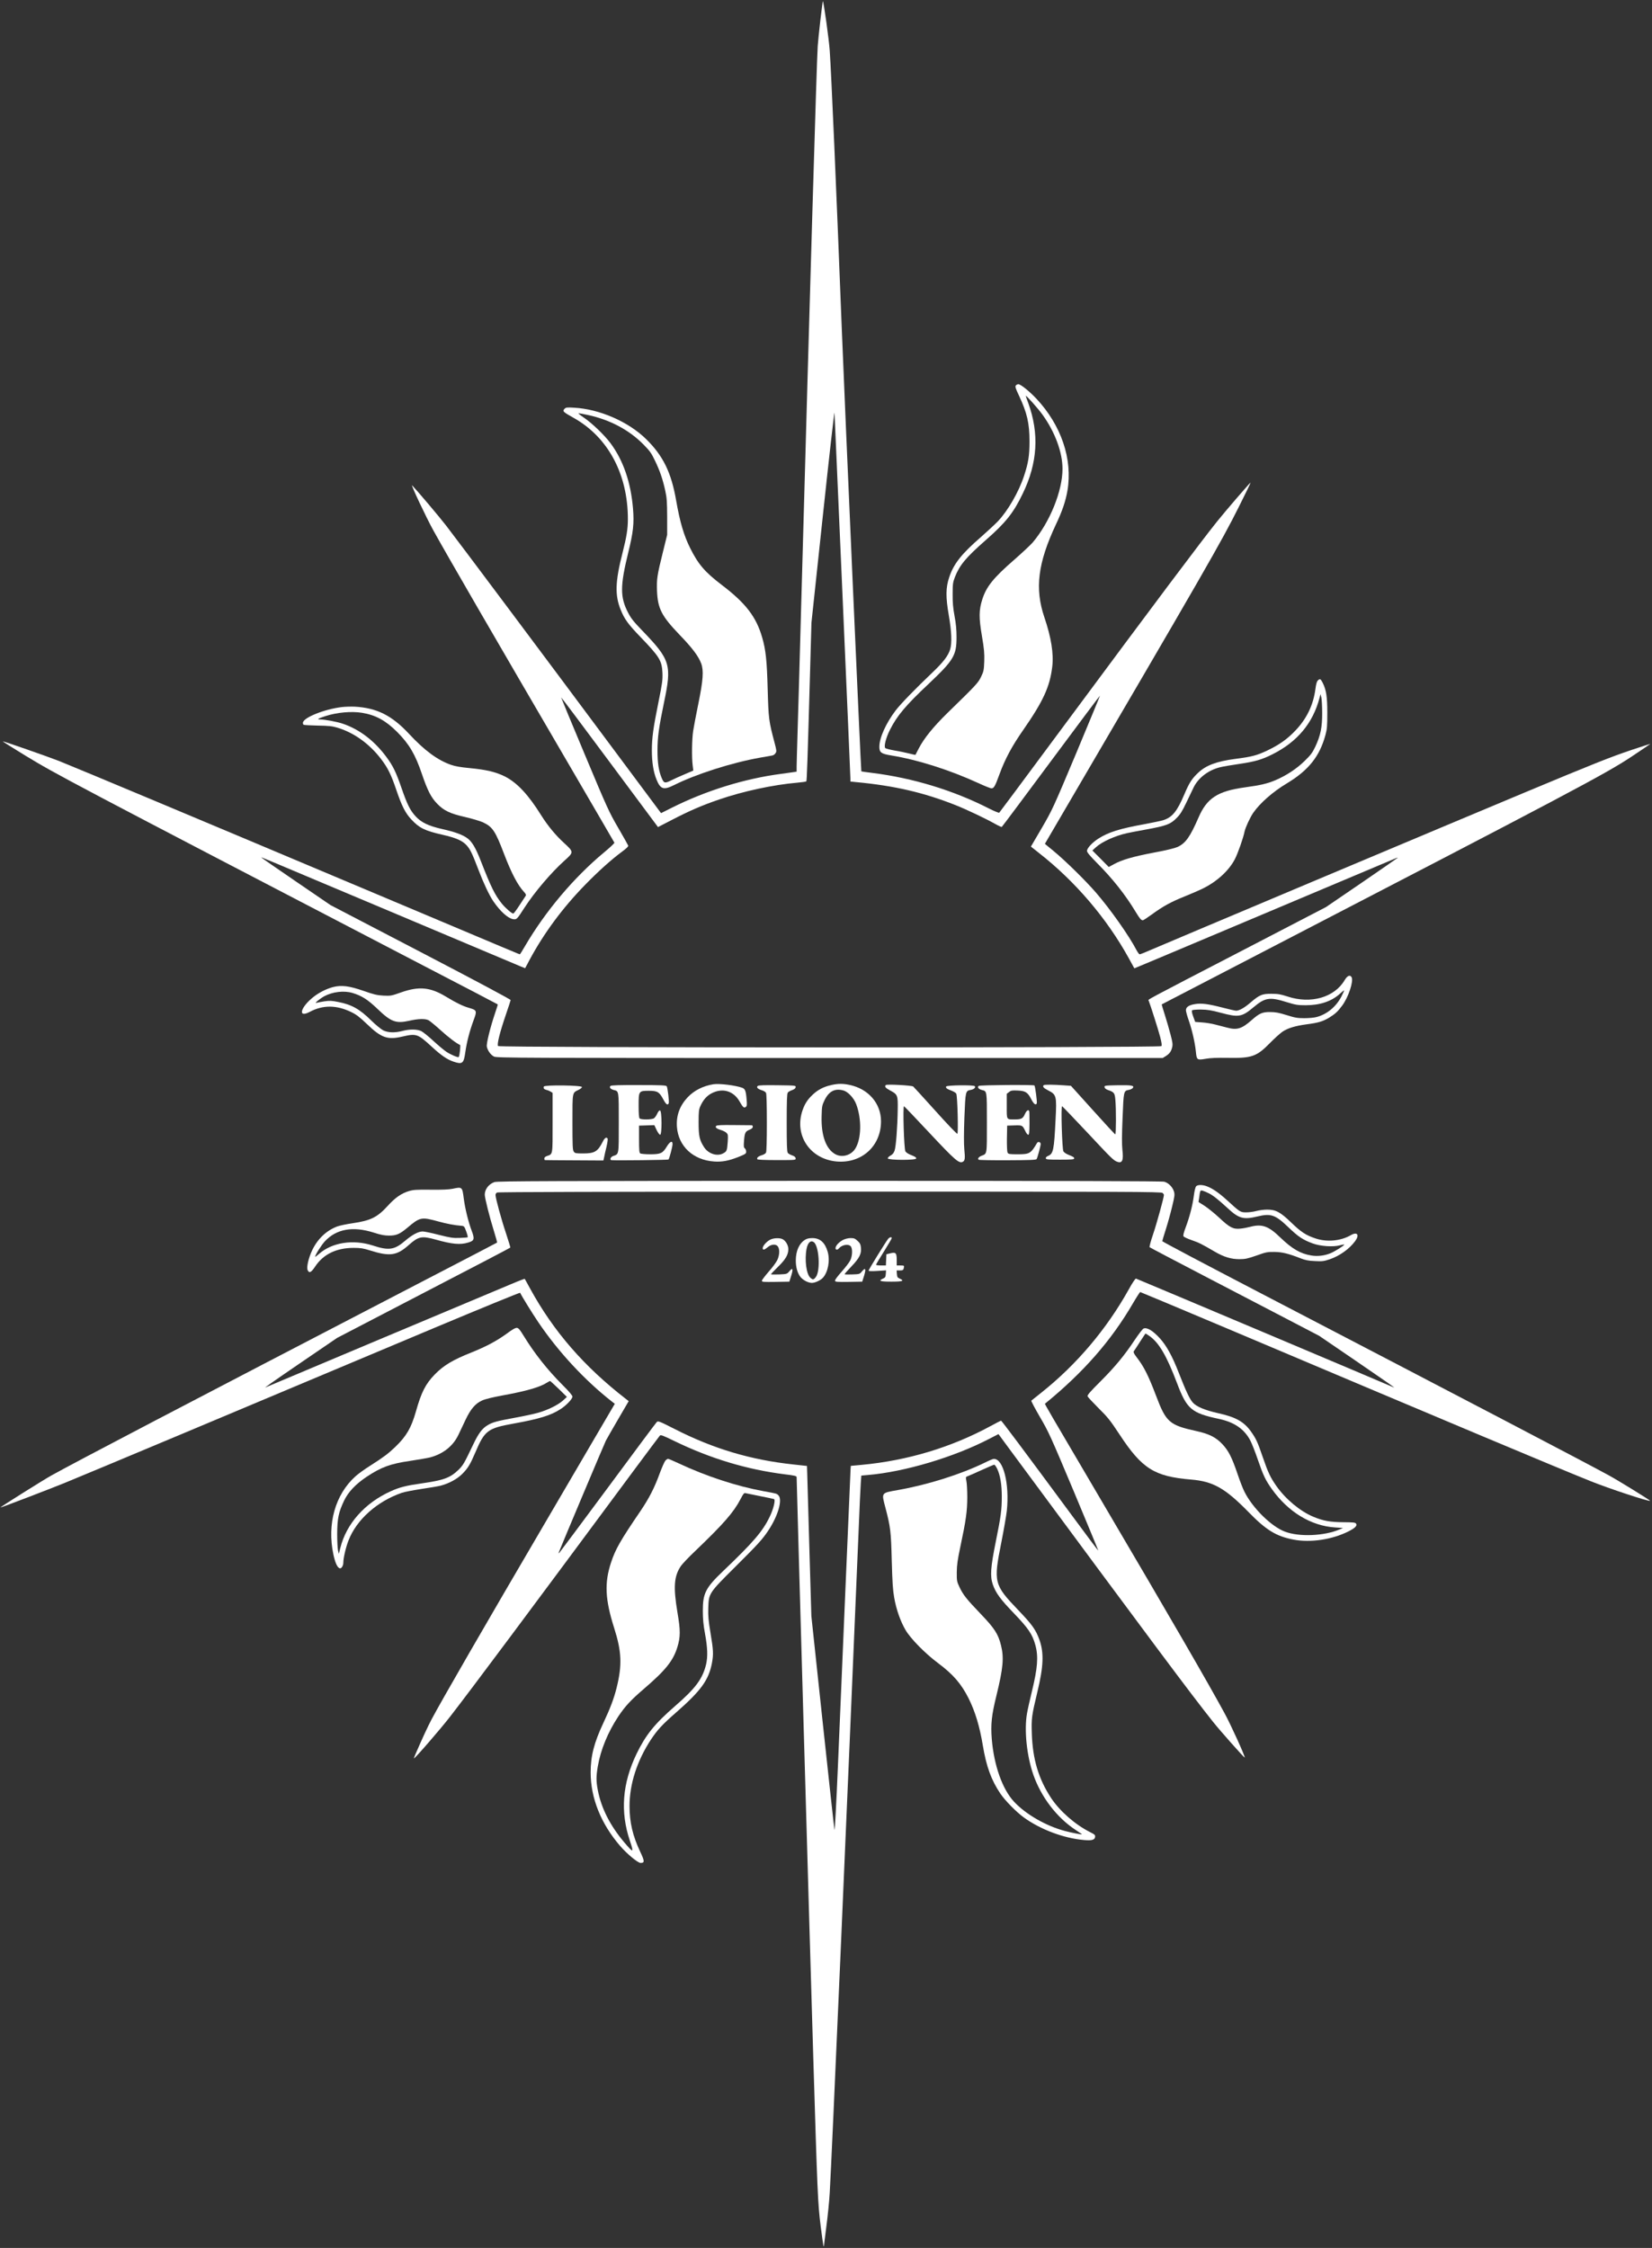<svg width="510" height="694" viewBox="0 0 510 694" fill="none" xmlns="http://www.w3.org/2000/svg">
<rect x="0" y="0" width="510" height="694" fill="#333333" stroke="none"/>
<path d="M253.263 6.225C252.88 9.504 252.523 13.091 252.446 14.218C252.114 19.034 250.046 89.485 247.466 182.402C246.904 202.769 246.342 222.931 246.189 227.234C246.062 231.538 245.934 235.765 245.934 236.636V238.225L245.117 238.353C244.657 238.43 242.844 238.66 241.082 238.916C229.794 240.402 217.918 244.091 207.345 249.394L204.077 251.034L189.826 231.897C168.119 202.718 140.869 166.314 137.728 162.266C135.481 159.371 129.045 151.763 127.257 149.867C126.568 149.15 131.675 159.986 133.897 163.957C138.699 172.591 151.595 194.853 176.853 238.122C183.85 250.086 189.596 260.026 189.673 260.154C189.724 260.308 188.268 261.691 186.43 263.202C177.108 270.965 168.348 281.366 162.066 292.1C161.274 293.483 160.559 294.611 160.483 294.611C160.329 294.611 159.946 294.457 115.05 275.525C56.925 251.034 26.355 238.225 18.055 234.869C14.991 233.665 0.945 228.746 0.843 228.874C0.792 228.925 3.882 230.847 7.713 233.203C17.443 239.121 20.303 240.633 130.884 298.197C143.372 304.679 153.638 310.033 153.664 310.084C153.715 310.11 153.332 311.339 152.821 312.825C151.314 317.308 150.114 322.201 150.293 323.124C150.548 324.379 151.544 325.737 152.54 326.198C153.357 326.608 161.07 326.633 256.2 326.633H358.941L359.809 326.095C360.984 325.378 361.546 324.661 361.852 323.38C362.082 322.483 362.031 321.894 361.367 319.409C360.958 317.821 360.167 315.08 359.605 313.312C359.043 311.57 358.609 310.11 358.634 310.084C358.66 310.058 370.765 303.782 385.501 296.148C485.458 244.322 495.443 239.044 503.692 233.588C506.884 231.461 509.489 229.694 509.489 229.643C509.489 229.617 506.808 230.488 503.564 231.564C497.103 233.741 491.689 235.893 470.543 244.732C450.7 253.006 357.306 292.331 353.22 294.124C352.607 294.38 351.969 294.611 351.816 294.611C351.662 294.611 351.228 293.996 350.82 293.253C348.547 288.872 342.826 280.751 338.306 275.525C335.216 271.938 328.831 265.662 325.307 262.767L322.574 260.513L323.8 258.412C372.578 175.05 377.022 167.339 382.462 156.451C384.505 152.378 386.139 149.022 386.088 148.97C385.986 148.868 378.299 157.783 375.617 161.139C370.637 167.364 356.259 186.527 329.7 222.367C313.534 244.168 308.784 250.547 308.477 250.906C308.375 251.008 306.919 250.419 305.259 249.574C294.303 243.989 281.79 240.172 269.225 238.609C267.463 238.404 265.956 238.173 265.905 238.122C265.777 237.994 260.823 125.683 259.852 101.064C258.141 57.078 256.66 23.082 256.149 15.627C255.945 12.45 254.31 0.615 254.029 0.359C254.004 0.307 253.646 2.946 253.263 6.225ZM260.108 184.042C261.436 214.451 262.534 239.787 262.534 240.3V241.273L264.27 241.453C276.069 242.554 285.212 244.68 294.967 248.549C298.517 249.958 304.314 252.725 307.175 254.339C308.222 254.928 309.167 255.363 309.269 255.286C309.397 255.21 316.241 246.038 324.49 234.92C332.739 223.802 339.532 214.733 339.583 214.758C339.608 214.81 336.339 222.726 332.304 232.384C325.077 249.599 324.873 250.009 321.604 255.645L318.258 261.358L320.71 263.305C331.947 272.092 341.651 283.467 348.47 295.815L350.181 298.94L351.382 298.453C352.02 298.197 361.98 294.021 373.498 289.154C399.368 278.24 429.324 265.611 430.704 265.047C431.265 264.791 431.623 264.714 431.47 264.842C431.342 264.97 426.285 268.454 420.284 272.579L409.353 280.034L384.147 293.125C352.301 309.623 354.421 308.496 354.625 308.957C355.212 310.443 357.613 318 358.149 320.075C358.634 321.971 358.737 322.714 358.532 322.97C358.098 323.482 154.2 323.482 153.766 322.944C153.357 322.458 154.302 318.717 156.192 313.184C156.958 310.929 157.622 308.931 157.648 308.752C157.673 308.547 146.718 302.706 129.862 293.919L102.025 279.419L91.376 272.143C85.502 268.121 80.701 264.816 80.701 264.74C80.701 264.611 78.428 263.664 120.541 281.417C141.814 290.384 159.87 297.992 160.661 298.325L162.117 298.914L163.573 296.173C167.94 288.078 173.686 280.29 180.556 273.245C184.719 268.967 188.754 265.354 192.074 262.895C193.427 261.896 194.04 261.307 193.938 261.051C193.861 260.846 192.482 258.386 190.848 255.568C188.039 250.752 187.502 249.574 180.53 232.922C176.47 223.264 173.201 215.322 173.226 215.296C173.277 215.245 180.019 224.237 188.217 235.279L203.132 255.338L207.499 253.083C212.836 250.316 216.667 248.651 221.979 246.832C229.334 244.296 238.681 242.272 246.138 241.632C247.568 241.504 248.845 241.324 248.922 241.222C249.101 241.043 249.305 234.869 250.122 205.971L250.505 192.265L254.029 159.218C255.97 141.029 257.579 126.734 257.63 127.451C257.656 128.143 258.78 153.607 260.108 184.042Z" fill="white"/>
<path d="M313.61 118.997C313.329 119.33 313.508 119.868 314.581 122.148C317.084 127.477 317.824 130.679 317.824 136.289C317.824 140.645 317.467 142.899 316.139 146.921C314.53 151.84 311.108 157.758 308.043 160.96C307.098 161.933 304.774 164.085 302.884 165.751C296.857 170.977 294.406 174.076 293.052 178.175C291.954 181.403 291.928 184.273 292.899 189.909C293.767 194.955 293.92 198.465 293.333 200.463C292.72 202.436 291.264 204.357 287.97 207.508C282.581 212.632 278.036 217.32 276.529 219.293C273.49 223.289 271.472 227.798 271.472 230.539C271.472 232.333 272.008 232.717 275.303 233.255C283.296 234.561 293.205 237.712 301.965 241.734C303.906 242.631 305.745 243.374 306.077 243.374C306.843 243.374 307.175 242.81 308.605 238.891C310.316 234.254 312.385 230.386 315.832 225.441C322.064 216.475 324.107 212.017 324.847 205.818C325.332 201.847 324.515 196.749 322.421 190.6C319.408 181.711 320.378 173.846 325.996 161.882C327.963 157.732 328.984 154.709 329.546 151.43C331.181 141.772 327.631 131.268 319.918 123.045C317.697 120.714 315.092 118.613 314.377 118.613C314.121 118.613 313.789 118.792 313.61 118.997ZM321.834 128.015C325.716 133.395 328.014 139.671 328.014 144.744C328.014 151.584 324.107 161.216 318.795 167.493C318.156 168.236 315.602 170.618 313.125 172.796C306.638 178.432 304.493 181.122 303.242 185.067C302.195 188.372 302.169 190.652 303.14 196.364C303.829 200.438 303.931 201.719 303.855 204.178C303.753 206.868 303.676 207.278 302.884 208.917C301.99 210.813 301.403 211.428 292.49 220.113C288.098 224.416 285.263 227.926 283.628 231.077C283.092 232.128 282.607 233.024 282.607 233.05C282.581 233.075 281.739 232.896 280.743 232.64C279.721 232.384 277.729 231.948 276.273 231.718C274.818 231.462 273.49 231.128 273.311 230.949C272.8 230.488 273.515 227.721 274.767 225.262C276.937 220.958 279.619 217.756 286.744 211.069C294.406 203.819 295.299 202.333 295.299 196.749C295.299 194.417 295.146 192.624 294.686 190.216C294.227 187.68 294.074 186.04 294.099 183.427C294.099 180.276 294.176 179.815 294.789 178.175C296.27 174.435 298.16 172.155 304.314 166.75C310.52 161.319 312.895 158.321 315.781 152.301C320.327 142.873 320.863 133.856 317.441 124.428C317.007 123.301 316.675 122.302 316.675 122.225C316.726 121.892 320.506 126.17 321.834 128.015Z" fill="white"/>
<path d="M174.35 126.145C173.558 126.939 173.712 127.118 177.108 129.014C187.732 134.983 193.836 146.383 193.836 160.268C193.836 163.266 193.427 165.802 192.201 170.618C189.928 179.482 189.775 183.735 191.614 188.243C192.763 191.113 193.912 192.701 197.666 196.595C203.642 202.795 204.332 203.947 204.511 207.765C204.587 209.916 204.46 210.941 203.285 216.731C201.65 224.826 201.242 227.772 201.242 231.743C201.242 235.253 201.727 238.353 202.672 240.658C203.898 243.681 204.868 243.989 208.086 242.375C214.905 238.968 225.988 235.432 234.697 233.895C236.459 233.588 238.145 233.306 238.451 233.229C238.783 233.178 239.217 232.845 239.422 232.512C239.779 231.974 239.754 231.718 239.141 229.386C237.327 222.546 237.251 221.855 236.995 212.76C236.766 204.024 236.408 200.617 235.31 196.851C233.471 190.421 230.202 186.194 222.822 180.583C217.637 176.638 215.543 174.205 213.066 169.209C211.125 165.315 209.925 161.267 208.75 154.581C207.243 145.871 204.741 140.747 199.48 135.572C194.015 130.192 185.051 126.273 177.21 125.863C175.142 125.735 174.708 125.786 174.35 126.145ZM181.501 128.117C188.268 129.577 194.168 132.703 198.586 137.16C200.603 139.21 201.063 139.825 202.187 142.182C203.719 145.358 204.613 147.971 205.379 151.507C205.864 153.71 205.941 154.914 205.966 159.602V165.11L204.638 170.49C202.876 177.586 202.698 178.765 202.825 182.351C203.055 187.885 204.204 190.139 209.797 195.98C213.73 200.053 215.62 202.564 216.463 204.818C217.28 206.996 217.076 209.968 215.594 217.243C214.879 220.702 214.164 224.493 213.985 225.697C213.602 228.208 213.526 233.767 213.832 236.226L214.037 237.892L211.406 239.019C209.95 239.634 208.112 240.453 207.32 240.863C205.251 241.888 204.996 241.837 204.306 240.274C203.362 238.045 202.978 235.586 202.978 231.718C202.978 227.567 203.387 224.647 204.97 216.987C207.448 205.177 207.013 203.742 198.177 194.571C195.598 191.907 194.755 190.831 193.887 189.114C191.41 184.349 191.435 180.865 193.938 170.644C195.496 164.316 195.802 161.626 195.419 156.989C194.73 148.868 192.431 142.156 188.473 136.827C186.583 134.291 182.727 130.602 180.224 128.911C179.126 128.168 178.411 127.579 178.615 127.579C178.845 127.579 180.147 127.81 181.501 128.117Z" fill="white"/>
<path d="M406.902 210.019C406.519 210.326 406.314 211.069 406.085 212.76C405.446 217.628 403.403 221.855 400.007 225.441C397.453 228.157 395.001 229.899 391.196 231.718C388.055 233.203 386.446 233.639 381.415 234.279C375.541 235.048 372.297 236.278 369.846 238.609C367.93 240.428 367.139 241.658 365.606 245.27C363.385 250.496 361.903 252.315 359.12 253.211C358.456 253.416 355.902 253.954 353.45 254.415C345.635 255.824 342.111 256.926 338.97 258.975C337.131 260.18 335.573 261.87 335.573 262.69C335.573 263.151 336.442 264.176 338.715 266.482C343.465 271.247 347.449 276.268 350.615 281.545C351.918 283.672 352.275 284.107 352.837 284.107C352.99 284.107 354.216 283.313 355.544 282.339C359.018 279.803 361.495 278.445 365.581 276.806C367.547 276.012 369.973 274.961 370.995 274.475C375.566 272.297 379.346 268.864 381.236 265.226C382.181 263.356 383.815 258.745 384.224 256.695C384.479 255.466 385.909 252.392 386.88 250.957C388.974 247.934 392.958 244.424 397.325 241.811C403.965 237.815 407.387 233.511 409.175 226.953C409.686 225.057 409.762 224.211 409.762 220.061C409.762 215.091 409.43 212.991 408.332 210.787C407.719 209.583 407.489 209.455 406.902 210.019ZM408.179 220.061C408.204 224.468 407.694 227.029 406.059 230.514C405.165 232.384 404.68 233.05 402.765 234.92C400.262 237.354 397.223 239.352 393.877 240.812C391.298 241.914 389.255 242.4 384.224 243.092C375.898 244.245 372.578 246.423 370.025 252.34C367.394 258.386 366.015 260.333 363.512 261.486C362.644 261.87 359.937 262.536 356.183 263.228C349.722 264.458 346.299 265.457 343.848 266.815L342.29 267.66L339.762 265.098L337.233 262.562L338.332 261.563C340.221 259.847 344.307 258.002 347.959 257.208C348.675 257.054 351.382 256.516 353.986 256.055C360.09 254.928 361.342 254.467 363.18 252.597C364.355 251.444 364.942 250.496 366.219 247.832C367.088 246.013 368.084 243.912 368.467 243.143C369.897 240.172 372.987 237.789 376.562 236.893C377.405 236.662 380.112 236.201 382.589 235.842C387.442 235.125 389.587 234.51 392.83 232.87C400.492 229.028 405.318 223.264 407.362 215.45L407.668 214.297L407.923 215.322C408.051 215.886 408.179 218.012 408.179 220.061Z" fill="white"/>
<path d="M105.473 218.294C100.11 218.96 93.751 221.496 93.521 223.084C93.47 223.392 93.598 223.699 93.777 223.776C93.981 223.853 95.973 223.955 98.22 224.006C101.464 224.058 102.638 224.186 104.145 224.647C109.304 226.184 114.156 229.694 117.757 234.484C119.775 237.149 120.771 239.224 122.329 243.809C124.04 248.856 125.163 251.059 127.028 253.032C129.428 255.619 131.19 256.49 136.655 257.72C140.716 258.642 142.708 259.513 143.985 260.897C145.16 262.152 145.773 263.459 147.739 268.608C149.322 272.758 151.008 276.319 152.259 278.189C154.405 281.34 156.78 283.492 158.414 283.774C159.487 283.928 159.589 283.851 161.887 280.264C165.054 275.371 170.187 269.351 174.299 265.662C177.159 263.1 177.159 263.023 174.146 260.256C171.49 257.823 169.14 254.979 167.072 251.7C163.062 245.27 159.614 241.606 155.809 239.685C153 238.301 150.063 237.61 144.93 237.123C142.197 236.867 140.563 236.585 139.235 236.124C135.072 234.664 131.063 231.718 126.21 226.491C120.975 220.881 116.327 218.55 109.559 218.165C108.359 218.114 106.52 218.165 105.473 218.294ZM111.781 220.061C115.969 220.753 119.085 222.444 122.609 225.979C126.312 229.694 128.202 232.896 130.245 238.942C132.008 244.117 133.106 246.218 134.97 248.139C137.064 250.291 138.903 251.162 143.602 252.238C145.722 252.725 148.199 253.468 149.118 253.877C152.081 255.286 152.923 256.542 155.656 263.74C157.878 269.556 159.844 273.296 161.76 275.346C162.321 275.96 162.475 276.268 162.296 276.55C162.143 276.755 161.3 278.061 160.381 279.47C159.461 280.879 158.618 282.032 158.465 282.032C158.006 282.058 156.065 280.367 154.915 278.958C152.796 276.319 151.57 273.834 148.48 265.918C146.896 261.845 145.773 259.923 144.368 258.847C142.938 257.746 140.384 256.798 136.528 255.953C132.263 254.979 130.041 253.929 128.253 251.956C126.593 250.137 125.7 248.318 123.988 243.374C122.226 238.276 121.333 236.457 119.264 233.665C115.561 228.669 110.964 225.159 105.805 223.417C104.069 222.828 100.289 222.111 98.859 222.111C97.71 222.085 98.093 221.855 100.442 221.086C103.966 219.933 108.487 219.523 111.781 220.061Z" fill="white"/>
<path d="M415.125 302.578C411.984 307.932 404.654 310.033 397.504 307.65C395.358 306.959 394.567 306.805 392.524 306.805C389.638 306.779 388.821 307.138 386.011 309.546C384.198 311.109 382.615 312.005 381.644 312.031C381.338 312.031 379.55 311.621 377.66 311.134C373.038 309.93 370.918 309.648 368.952 309.982C366.985 310.289 366.092 310.929 366.117 311.929C366.143 312.338 366.551 313.85 367.062 315.259C368.032 318.077 368.901 321.894 369.182 324.635C369.437 327.248 369.539 327.325 372.119 326.89C373.625 326.608 375.694 326.531 379.039 326.582C386.446 326.71 387.927 326.198 392.013 322.048C393.469 320.562 395.231 318.974 395.92 318.512C397.529 317.411 399.904 316.694 403.377 316.232C406.953 315.771 408.383 315.336 410.273 314.209C412.163 313.056 412.98 312.313 414.359 310.443C416.274 307.881 417.909 302.936 417.27 301.707C416.811 300.836 415.942 301.194 415.125 302.578ZM414.104 307.676C412.444 310.827 409.66 313.133 406.468 313.978C405.753 314.183 404.041 314.337 402.688 314.337C400.543 314.337 399.802 314.209 397.197 313.389C394.797 312.646 393.775 312.441 392.141 312.441C389.74 312.415 388.795 312.825 386.471 314.875C383.355 317.616 381.925 318.077 378.861 317.257C378.018 317.052 376.409 316.617 375.285 316.335C374.162 316.027 372.272 315.72 371.097 315.643L368.977 315.489L368.364 313.824C367.956 312.697 367.854 312.082 368.032 311.903C368.16 311.775 369.412 311.647 370.765 311.672C372.783 311.698 373.906 311.877 376.792 312.646C382.385 314.157 383.381 313.978 386.956 310.981C390.557 307.958 391.936 307.727 397.172 309.367C400.006 310.238 400.594 310.34 403.122 310.34C407.515 310.34 411.065 309.136 413.644 306.805C414.308 306.19 414.921 305.703 414.946 305.755C414.997 305.806 414.614 306.677 414.104 307.676Z" fill="white"/>
<path d="M102.817 304.73C100.774 305.268 98.476 306.421 96.739 307.804C92.704 311.006 91.861 314.388 95.615 312.39C99.676 310.212 103.915 310.238 108.461 312.466C110.045 313.235 111.041 314.004 113.313 316.181C117.732 320.434 119.647 321.1 124.295 319.998C128.509 319.025 128.968 319.178 133.182 323.047C136.17 325.814 138.035 327.095 140.026 327.761C142.759 328.683 143.168 328.324 143.653 324.84C144.113 321.612 144.981 318.307 146.207 314.977C147.305 312.031 147.254 311.852 144.726 311.134C142.938 310.622 140.793 309.597 137.651 307.676C132.825 304.755 129.326 304.422 123.759 306.395C120.822 307.445 120.592 307.471 118.37 307.368C116.455 307.266 115.433 307.035 112.241 305.908C107.823 304.371 105.422 304.064 102.817 304.73ZM108.819 306.549C111.653 307.394 113.543 308.598 116.531 311.467C120.72 315.489 122.226 316.053 126.338 315.131C129.147 314.49 131.267 314.439 132.314 314.977C132.723 315.208 134.357 316.54 135.915 317.949C138.341 320.178 141.125 322.278 142.018 322.586C142.248 322.663 141.891 326.07 141.61 326.326C141.38 326.557 139.107 325.583 137.805 324.712C137.064 324.225 135.251 322.688 133.795 321.356C132.339 319.998 130.679 318.666 130.118 318.359C128.866 317.718 126.491 317.667 124.218 318.282C121.869 318.897 119.749 318.82 118.268 318.077C117.604 317.718 115.969 316.386 114.641 315.08C111.015 311.493 108.563 310.135 104.324 309.315C102.434 308.931 101.77 308.906 100.136 309.136C99.063 309.315 97.965 309.52 97.684 309.597C96.867 309.853 98.68 308.368 100.085 307.573C102.664 306.19 106.163 305.754 108.819 306.549Z" fill="white"/>
<path d="M220.268 334.729C217.05 335.241 214.266 336.65 212.249 338.802C209.823 341.415 208.725 344.438 208.98 347.897C209.414 353.866 213.985 358.144 220.447 358.58C222.898 358.759 224.941 358.375 227.98 357.171C230.126 356.299 230.356 356.171 230.356 355.557C230.356 355.172 230.177 354.711 229.947 354.532C229.589 354.25 229.564 353.866 229.692 352.149C229.896 349.69 230.1 349.28 231.403 348.768C232.067 348.486 232.399 348.204 232.399 347.871C232.399 347.615 232.245 347.384 232.092 347.384C231.913 347.384 229.436 347.359 226.601 347.333C222.771 347.282 221.34 347.359 221.111 347.589C220.676 348.025 221.238 348.486 222.643 348.896C223.256 349.075 223.996 349.459 224.277 349.741C224.763 350.228 224.788 350.459 224.66 352.508C224.456 355.326 224.38 355.48 223.154 356.12C221.289 357.068 218.608 356.146 217.331 354.122C215.926 351.919 215.671 350.715 215.671 346.488C215.671 343.055 215.748 342.517 216.258 341.39C217.101 339.571 218.148 338.367 219.553 337.598C222.949 335.754 226.448 336.727 228.338 340.083C229.334 341.851 229.717 342.184 230.253 341.723C230.611 341.441 230.636 341.057 230.483 339.34C230.279 336.804 230.024 336.164 229.155 335.83C227.163 335.088 222.107 334.447 220.268 334.729Z" fill="white"/>
<path d="M256.711 334.959C254.336 335.472 252.497 336.42 250.888 337.957C249.279 339.468 248.462 340.749 247.747 342.799C245.117 350.484 250.071 357.862 258.32 358.58C266.033 359.22 271.983 353.815 271.983 346.18C271.983 340.672 268.127 336.189 262.355 334.959C260.235 334.498 258.831 334.498 256.711 334.959ZM260.363 336.65C261.793 337.035 263.606 338.982 264.321 340.877C266.084 345.54 265.93 351.714 263.989 354.686C262.713 356.658 260.031 357.427 258.014 356.402C255.026 354.865 253.468 350.612 253.646 344.541C253.723 341.518 253.8 341.21 254.566 339.622C255.919 336.881 257.758 335.933 260.363 336.65Z" fill="white"/>
<path d="M188.498 335.241C187.988 335.626 188.447 336.24 189.443 336.497C191.078 336.906 191.027 336.548 191.027 346.616C191.027 356.761 191.103 356.248 189.29 356.889C188.473 357.171 188.115 358.118 188.805 358.17C190.669 358.298 206.222 358.118 206.375 357.965C206.656 357.657 207.626 353.994 207.626 353.2C207.626 352.021 206.835 352.38 205.864 353.943C204.613 356.043 203.975 356.351 200.731 356.351C199.25 356.351 197.871 356.223 197.667 356.095C197.36 355.89 197.283 355.121 197.283 351.688V347.512L199.633 347.436L202.008 347.359L202.698 348.845C203.106 349.69 203.591 350.33 203.796 350.33C204.383 350.33 204.358 342.952 203.77 342.824C203.515 342.773 203.208 343.132 202.902 343.798C202.647 344.387 202.187 345.027 201.906 345.232C201.242 345.694 197.896 345.719 197.462 345.284C197.258 345.079 197.156 343.823 197.156 341.364C197.156 336.804 197.181 336.753 200.348 336.753C202.953 336.753 203.54 337.111 204.766 339.391C205.609 340.98 206.145 341.364 206.452 340.57C206.63 340.109 206.12 335.933 205.839 335.369C205.686 335.062 204.23 334.985 197.283 334.985C191.384 334.959 188.779 335.036 188.498 335.241Z" fill="white"/>
<path d="M233.956 335.241C233.395 335.651 233.905 336.189 235.208 336.599C235.77 336.753 236.332 337.111 236.485 337.393C236.638 337.675 236.74 341.185 236.74 346.616C236.74 352.047 236.638 355.557 236.485 355.838C236.332 356.12 235.77 356.479 235.208 356.633C234.084 356.966 233.548 357.452 233.803 357.888C233.905 358.042 236.025 358.144 239.83 358.144C245.704 358.144 245.704 358.144 245.627 357.58C245.576 357.196 245.244 356.94 244.529 356.684C243.967 356.504 243.355 356.146 243.201 355.915C242.946 355.582 242.869 353.302 242.869 346.616C242.869 339.929 242.946 337.649 243.201 337.316C243.355 337.086 243.967 336.727 244.529 336.548C245.219 336.292 245.576 336.01 245.627 335.651C245.704 335.113 245.653 335.113 240.035 335.036C236.076 334.985 234.237 335.036 233.956 335.241Z" fill="white"/>
<path d="M273.464 334.985C273.005 335.446 273.362 335.882 274.792 336.65C277.116 337.88 277.218 338.136 277.142 342.517C277.065 347.922 276.605 354.02 276.171 355.224C275.916 355.967 275.533 356.428 274.894 356.761C274.384 357.042 274.052 357.401 274.077 357.632C274.205 358.195 282.837 358.221 282.837 357.657C282.837 357.273 282.658 357.145 280.947 356.453C280.334 356.197 279.696 355.762 279.517 355.454C279.083 354.814 278.674 341.364 279.083 341.518C279.21 341.569 282.76 345.284 286.948 349.767C294.84 358.195 296.091 359.271 297.215 358.682C297.904 358.323 297.981 357.657 297.7 354.814C297.547 353.225 297.547 349.818 297.726 344.976C298.058 336.804 298.058 336.778 299.718 336.471C300.714 336.292 301.301 335.702 300.918 335.318C300.509 334.908 292.363 335.011 292.107 335.421C291.852 335.831 292.311 336.189 293.767 336.727C294.431 336.983 295.095 337.393 295.223 337.649C295.58 338.341 295.887 349.818 295.555 350.023C295.402 350.126 292.363 346.949 288.787 342.952C285.212 338.982 282.122 335.6 281.917 335.421C281.483 335.088 273.745 334.652 273.464 334.985Z" fill="white"/>
<path d="M302.144 335.241C301.633 335.625 302.093 336.24 303.089 336.497C304.723 336.906 304.672 336.548 304.672 346.616C304.672 356.735 304.774 356.12 302.961 356.837C302.093 357.196 301.71 357.76 302.169 358.042C302.323 358.144 306.358 358.221 311.133 358.195C317.926 358.17 319.867 358.093 320.021 357.837C320.301 357.401 321.272 353.738 321.272 353.2C321.272 352.534 320.455 352.329 320.148 352.867C318.233 356.12 317.85 356.351 314.198 356.351C311.593 356.351 311.312 356.299 311.057 355.838C310.903 355.531 310.827 353.84 310.852 351.432L310.929 347.512L313.151 347.436C315.628 347.359 315.653 347.384 316.522 349.178C316.803 349.818 317.237 350.33 317.416 350.33C317.722 350.33 317.799 349.716 317.824 346.872C317.824 344.976 317.799 343.26 317.748 343.08C317.543 342.414 316.905 342.824 316.42 343.9C315.807 345.335 315.322 345.591 313.253 345.591C310.648 345.591 310.801 345.822 310.801 341.492V337.675L311.516 337.137C312.104 336.65 312.461 336.599 314.172 336.676C316.573 336.778 317.262 337.214 318.361 339.34C319.127 340.852 319.791 341.338 320.072 340.621C320.225 340.211 319.586 335.369 319.357 335.113C319.05 334.831 302.552 334.959 302.144 335.241Z" fill="white"/>
<path d="M322.217 335.011C321.757 335.446 322.166 335.907 323.57 336.625C326.15 337.931 326.252 338.315 325.869 345.668C325.409 355.095 325.179 356.197 323.545 356.863C323.06 357.068 322.804 357.35 322.855 357.606C322.932 357.965 323.494 358.016 327.273 358.016C330.823 358.016 331.615 357.939 331.615 357.657C331.615 357.273 331.436 357.145 329.725 356.453C329.112 356.197 328.474 355.762 328.295 355.454C327.886 354.814 327.478 341.39 327.886 341.518C328.014 341.569 331.462 345.156 335.522 349.485C343.158 357.657 343.746 358.221 344.869 358.656C346.453 359.246 346.887 358.272 346.504 355.019C346.325 353.302 346.325 350.535 346.555 345.079C346.887 336.778 346.887 336.778 348.496 336.471C348.955 336.394 349.492 336.138 349.671 335.933C350.335 335.139 349.39 334.959 345.048 335.036C341.039 335.113 340.911 335.139 340.988 335.626C341.039 335.984 341.396 336.266 342.009 336.497C343.975 337.163 344.154 337.419 344.333 339.596C344.588 342.389 344.563 350.202 344.307 350.202C344.18 350.202 341.064 346.821 337.361 342.696L330.619 335.216L328.448 335.062C325.409 334.831 322.421 334.806 322.217 335.011Z" fill="white"/>
<path d="M167.889 335.446C167.685 335.984 167.94 336.292 168.732 336.497C169.14 336.573 169.702 336.83 170.034 337.035L170.596 337.393V346.59C170.596 356.786 170.698 356.248 168.859 356.889C168.323 357.068 168.042 357.35 168.042 357.657C168.042 357.913 168.119 358.144 168.246 358.144C168.349 358.17 172.435 358.195 177.364 358.221L186.276 358.272L186.506 357.247C186.608 356.684 186.94 355.224 187.247 353.994C187.528 352.764 187.681 351.637 187.579 351.509C187.221 350.92 186.659 351.278 186.072 352.482C184.54 355.505 183.569 356.095 180.071 356.095C177.721 356.095 177.491 356.043 177.134 355.531C176.776 355.044 176.725 353.738 176.725 346.488C176.725 337.035 176.648 337.419 178.538 336.497C179.151 336.215 179.662 335.805 179.662 335.6C179.662 335.036 168.093 334.883 167.889 335.446Z" fill="white"/>
<path d="M152.642 364.933C150.88 365.548 149.654 367.162 149.654 368.827C149.654 369.851 151.212 376.025 152.489 380.073C153.077 381.969 153.511 383.557 153.46 383.609C153.409 383.66 143.525 388.809 131.522 395.034C53.835 435.383 23.98 451.01 15.808 455.545C13.357 456.903 -7.87812e-06 465.305 0.102 465.408C0.179 465.51 16.166 459.387 20.303 457.671C30.467 453.495 66.808 438.252 134.842 409.637C148.965 403.719 160.534 398.98 160.585 399.108C160.789 399.722 164.339 405.487 166.203 408.228C172.409 417.399 180.581 426.186 188.932 432.719L189.801 433.385L182.829 445.272C179.024 451.804 172.46 462.974 168.297 470.096C149.833 501.581 136.272 525.073 133.233 530.811C132.033 533.091 130.45 536.499 128.177 541.75C127.921 542.365 127.743 542.852 127.794 542.852C128.151 542.852 136.017 533.757 138.954 529.966C145.568 521.435 162.628 498.558 195.955 453.572C200.042 448.064 203.515 443.427 203.694 443.222C203.974 442.889 204.638 443.145 208.316 444.939C219.425 450.319 230.56 453.675 242.333 455.16C245.321 455.519 245.934 455.673 245.934 456.031C245.934 457.85 249.892 596.112 251.042 634.181C252.344 677.22 252.472 680.14 253.34 687.16C253.774 690.567 254.183 693.385 254.234 693.462C254.31 693.513 254.362 693.462 254.362 693.334C254.362 693.206 254.719 690.439 255.128 687.211C255.562 683.958 256.022 679.346 256.149 676.964C256.788 666.178 261.282 563.039 265.471 463.051C265.547 461.206 265.675 458.773 265.752 457.645L265.905 455.545L267.973 455.365C279.312 454.392 294.508 449.857 305.362 444.221L308.247 442.736L311.389 447.014C355.289 506.423 367.752 523.126 374.494 531.58C376.664 534.321 384.02 542.596 384.249 542.596C384.581 542.596 379.984 532.451 378.044 528.916C372.936 519.514 361.75 500.172 340.119 463.435C323.826 435.742 322.472 433.436 322.6 433.359C334.45 423.701 343.031 413.915 349.747 402.387C350.871 400.465 351.892 398.903 351.994 398.877C352.097 398.877 364.227 403.975 378.937 410.175C448.172 439.456 479.405 452.573 491.025 457.261C496.618 459.516 509.106 463.64 509.413 463.333C509.54 463.205 499.708 457.133 496.567 455.417C489.263 451.42 453.509 432.719 388.259 398.749C372.068 390.321 358.813 383.327 358.813 383.173C358.813 383.045 359.324 381.354 359.937 379.433C360.55 377.511 361.418 374.36 361.878 372.413C362.644 369.237 362.695 368.801 362.414 367.828C362.006 366.47 360.729 365.189 359.452 364.83C358.711 364.625 329.597 364.548 256.022 364.548C169.957 364.574 153.46 364.625 152.642 364.933ZM358.915 368.289C359.145 368.494 359.324 368.776 359.324 368.904C359.324 369.672 357.077 377.819 355.978 381.047C355.263 383.122 354.778 384.941 354.906 385.043C355.008 385.146 362.593 389.142 371.71 393.881C380.853 398.646 392.575 404.744 397.785 407.459L407.259 412.403L418.598 420.14C428.482 426.903 431.24 428.825 430.193 428.287C429.682 428.005 351.024 394.804 350.692 394.727C350.513 394.676 349.568 396.059 348.445 398.108C341.651 410.303 332.381 421.267 321.527 429.901C319.918 431.182 318.514 432.309 318.386 432.411C318.284 432.514 319.484 434.768 321.042 437.458C323.724 442.018 324.311 443.325 331.513 460.463C335.701 470.48 339.098 478.678 339.072 478.729C339.021 478.755 335.446 473.99 331.104 468.098C315.551 447.039 309.218 438.585 309.039 438.585C308.962 438.585 307.507 439.328 305.821 440.251C293.691 446.835 280.206 450.908 265.981 452.24L262.661 452.547L262.585 453.572C262.559 454.136 261.844 470.736 261.001 490.462C260.159 510.189 259.112 535.115 258.652 545.875C258.192 556.635 257.733 565.217 257.63 564.961C257.554 564.704 255.894 549.743 253.978 531.708L250.48 498.917L249.867 478.038C249.535 466.561 249.228 456.134 249.203 454.853L249.126 452.573L244.912 452.112C231.786 450.703 220.319 447.296 208.393 441.224C203.438 438.714 203.157 438.611 202.749 439.021C202.493 439.277 195.726 448.346 187.707 459.208C179.662 470.045 172.92 479.114 172.716 479.319C172.409 479.652 172.384 479.626 172.588 479.062C173.456 476.834 186.557 445.733 187.043 444.759C187.375 444.119 189.111 441.096 190.873 438.073L194.091 432.565L193.274 431.925C180.275 421.857 170.877 411.02 163.649 397.801C162.781 396.213 162.041 394.855 161.989 394.804C161.964 394.752 160.049 395.47 157.776 396.443C142.938 402.643 82.31 428.159 82.106 428.261C80.905 428.927 83.919 426.801 93.215 420.448L104.069 413.044L125.648 401.823C149.782 389.296 157.393 385.299 157.546 385.146C157.597 385.094 156.984 383.122 156.218 380.765C154.788 376.538 152.974 369.877 152.974 368.904C152.974 368.647 153.179 368.289 153.434 368.161C153.715 367.981 187.17 367.904 256.2 367.879C348.879 367.879 358.558 367.904 358.915 368.289Z" fill="white"/>
<path d="M274.23 382.405C273.592 383.147 268.152 391.96 268.152 392.268C268.152 392.447 268.995 392.498 270.859 392.37L273.541 392.191L273.464 393.292C273.388 394.266 273.285 394.445 272.545 394.753C271.038 395.444 271.728 395.675 275.175 395.675C278.623 395.675 279.312 395.444 277.806 394.753C277.065 394.445 276.963 394.266 276.886 393.292L276.81 392.216H277.806C278.648 392.216 278.853 392.114 278.98 391.627C279.21 390.705 279.185 390.679 277.984 390.679H276.835V389.065C276.835 386.811 276.554 386.503 274.92 386.913L273.643 387.221L273.566 388.937L273.49 390.679H271.983C271.14 390.679 270.451 390.577 270.451 390.449C270.451 390.321 271.549 388.476 272.877 386.375C274.205 384.249 275.303 382.379 275.303 382.225C275.303 381.815 274.664 381.918 274.23 382.405Z" fill="white"/>
<path d="M237.736 382.738C236.612 383.327 235.463 384.633 235.463 385.325C235.463 386.017 235.948 385.914 236.996 385.043C238.119 384.07 239.575 383.993 240.162 384.838C240.75 385.684 240.673 387.528 239.958 389.014C239.626 389.706 238.426 391.345 237.276 392.626C236.153 393.933 235.208 395.163 235.208 395.393C235.208 395.777 235.668 395.803 239.447 395.752L243.687 395.675L244.274 393.805C244.938 391.678 244.708 391.217 243.661 392.498C242.971 393.318 242.895 393.344 240.494 393.446C239.115 393.497 238.017 393.472 238.017 393.395C238.017 393.292 238.987 392.268 240.162 391.115C242.512 388.835 243.355 387.375 243.38 385.658C243.38 384.454 242.563 383.045 241.592 382.558C240.673 382.097 238.783 382.174 237.736 382.738Z" fill="white"/>
<path d="M248.59 382.712C246.726 383.839 245.679 386.17 245.679 389.142C245.679 391.217 246.164 392.959 247.083 394.189C247.875 395.188 249.484 396.059 250.658 396.059C251.629 396.059 253.314 395.265 254.03 394.496C255.638 392.729 256.302 389.142 255.511 386.427C254.694 383.609 253.161 382.225 250.786 382.225C249.841 382.225 249.101 382.379 248.59 382.712ZM251.195 383.455C252.855 384.556 253.34 392.242 251.884 394.215C251.22 395.111 250.939 395.162 250.173 394.471C248.922 393.369 248.36 388.963 248.999 385.556C249.356 383.66 250.25 382.814 251.195 383.455Z" fill="white"/>
<path d="M260.312 382.763C259.061 383.378 257.937 384.582 257.937 385.325C257.937 385.914 258.524 385.966 258.984 385.402C259.903 384.3 261.895 383.942 262.61 384.736C263.249 385.428 263.172 387.682 262.508 389.065C262.227 389.68 261.001 391.269 259.801 392.626C258.448 394.163 257.682 395.188 257.784 395.444C257.911 395.752 258.601 395.803 262.049 395.752L266.186 395.675L266.773 393.805C267.412 391.678 267.182 391.217 266.109 392.498C265.42 393.344 265.369 393.369 263.07 393.446C261.793 393.497 260.746 393.472 260.746 393.369C260.746 393.241 261.717 392.165 262.866 390.961C265.317 388.399 266.007 387.042 265.777 385.12C265.675 384.147 265.471 383.737 264.73 383.071C263.964 382.353 263.632 382.225 262.61 382.225C261.87 382.225 260.95 382.456 260.312 382.763Z" fill="white"/>
<path d="M369.233 366.265C369.028 366.521 368.722 367.776 368.569 369.057C368.186 372.08 367.292 375.539 366.092 378.767C365.402 380.586 365.198 381.405 365.377 381.687C365.53 381.918 366.653 382.43 367.905 382.866C370.127 383.634 370.918 384.018 375.03 386.427C377.839 388.066 380.138 388.758 382.691 388.732C384.428 388.732 385.194 388.553 387.927 387.605C390.838 386.555 391.323 386.478 393.418 386.503C395.793 386.529 397.734 386.99 401.59 388.502C402.969 389.04 403.965 389.245 405.931 389.321C408.204 389.45 408.689 389.373 410.477 388.783C413.567 387.733 416.581 385.581 418.368 383.147C419.773 381.2 419.007 380.176 417.015 381.329C413.899 383.122 409.634 383.532 406.11 382.328C403.148 381.354 401.615 380.329 398.602 377.409C395.231 374.155 393.801 373.412 391.119 373.438C390.149 373.438 388.642 373.643 387.799 373.874C386.982 374.104 385.577 374.283 384.709 374.283C382.921 374.283 382.819 374.207 378.759 370.492C376.281 368.238 374.417 366.957 372.655 366.265C371.225 365.701 369.718 365.701 369.233 366.265ZM373.217 368.417C374.494 369.057 376.026 370.261 379.065 373.054C382.436 376.179 383.892 376.589 388.131 375.564C392.396 374.54 393.698 375.001 397.81 378.946C400.773 381.79 402.254 382.789 405.293 383.89C407.668 384.761 411.55 385.018 413.669 384.454C414.385 384.249 414.997 384.172 414.997 384.249C414.997 384.531 411.882 386.478 410.656 386.939C408.792 387.682 406.774 387.912 404.859 387.605C401.488 387.067 398.908 385.556 395.282 382.071C391.604 378.485 389.587 377.768 385.884 378.767C385.118 378.972 383.79 379.228 382.921 379.305C380.725 379.535 379.601 378.972 376.409 375.949C374.953 374.591 372.91 372.951 371.889 372.285L369.999 371.081L370.178 369.928C370.51 367.392 370.51 367.392 371.352 367.623C371.761 367.751 372.604 368.084 373.217 368.417Z" fill="white"/>
<path d="M139.695 367.008C138.571 367.238 136.4 367.341 132.927 367.29C128.534 367.238 127.589 367.315 126.21 367.725C123.886 368.417 121.971 369.775 119.647 372.336C116.455 375.821 114.437 376.82 108.87 377.639C107.031 377.896 104.886 378.357 104.094 378.639C100.749 379.919 98.093 382.43 96.407 385.914C95.258 388.322 94.568 391.243 94.977 392.114C95.437 393.164 96.075 392.857 97.275 391.038C99.778 387.221 103.839 385.248 109.176 385.248C111.296 385.248 112.139 385.376 114.156 386.017C120.362 387.964 122.482 387.682 126.236 384.326C129.224 381.687 130.169 381.482 134.587 382.712C139.592 384.121 142.095 384.351 144.521 383.609C146.437 383.045 146.59 382.533 145.619 379.971C144.598 377.255 143.576 373.156 143.168 369.98C142.708 366.393 142.708 366.367 139.695 367.008ZM135.353 377.101C137.83 377.793 140.384 378.28 142.478 378.434C143.27 378.51 143.372 378.613 143.934 380.176C144.266 381.072 144.47 381.892 144.394 381.969C144.317 382.046 143.193 382.123 141.916 382.174C139.848 382.251 139.056 382.123 135.481 381.226C133.233 380.637 130.986 380.176 130.501 380.176C129.173 380.176 127.283 381.175 125.087 383.045C121.767 385.889 120.056 386.145 115.05 384.505C108.998 382.558 102.511 383.557 98.476 387.118C97.837 387.682 97.301 388.092 97.301 387.989C97.301 387.4 99.165 384.454 100.289 383.224C103.839 379.407 108.921 378.485 115.382 380.534C117.604 381.252 118.702 381.457 120.107 381.457C122.354 381.457 123.401 380.995 125.648 379.125C129.684 375.718 130.016 375.641 135.353 377.101Z" fill="white"/>
<path d="M156.346 411.789C153.306 413.992 150.038 415.734 145.568 417.527C139.822 419.807 136.936 421.524 134.204 424.342C131.369 427.262 130.067 429.824 128.381 435.819C126.951 440.814 125.495 443.35 122.048 446.681C119.826 448.807 118.421 449.858 114.284 452.496C112.598 453.547 110.555 455.032 109.738 455.775C103.507 461.36 100.927 470.48 102.919 479.882C103.507 482.649 104.247 484.16 105.014 484.186C105.473 484.186 105.984 483.289 105.984 482.495C105.984 481.061 106.725 477.807 107.567 475.63C110.045 469.174 116.378 463.512 124.091 460.848C124.831 460.592 127.487 460.079 129.964 459.695C132.442 459.336 135.149 458.875 135.991 458.67C138.571 458.004 141.125 456.621 142.708 455.032C144.445 453.29 145.16 452.112 146.692 448.525C149.629 441.608 150.497 440.942 158.593 439.482C166.433 438.073 170.136 436.946 173.048 435.024C174.861 433.872 176.725 431.873 176.725 431.156C176.725 430.823 175.627 429.517 173.712 427.621C168.936 422.83 165.054 417.911 161.632 412.352C160.534 410.533 160.074 409.995 159.589 409.944C159.129 409.893 158.21 410.405 156.346 411.789ZM172.537 428.825L175.014 431.259L173.814 432.36C172.281 433.744 169.115 435.306 166.127 436.152C164.875 436.51 161.657 437.202 158.976 437.689C153.409 438.714 152.132 439.047 150.574 439.969C148.863 440.968 147.714 442.505 146.054 446.015C143.27 451.856 142.938 452.419 141.482 453.828C138.928 456.262 136.962 456.979 130.169 457.953C125.342 458.645 123.401 459.131 120.617 460.387C112.649 463.973 106.903 470.429 105.065 477.884L104.605 479.703L104.35 478.678C104.222 478.114 104.094 475.809 104.094 473.554C104.12 468.789 104.528 466.842 106.265 463.205C107.542 460.566 109.815 458.183 113.135 455.955C117.732 452.906 120.49 451.907 126.593 451.01C129.096 450.626 131.829 450.165 132.672 449.96C136.758 448.91 139.873 446.45 141.533 442.941C142.044 441.89 143.04 439.79 143.73 438.304C145.313 434.973 146.769 433.282 148.837 432.36C149.782 431.925 152.081 431.361 155.298 430.772C162.602 429.44 166.816 428.21 168.936 426.801C169.37 426.519 169.779 426.314 169.881 426.366C169.957 426.391 171.158 427.518 172.537 428.825Z" fill="white"/>
<path d="M353.042 410.149C352.761 410.252 351.535 411.84 350.335 413.633C347.091 418.526 344.129 422.087 339.608 426.596C336.467 429.722 335.624 430.721 335.752 431.079C335.854 431.335 337.387 432.975 339.149 434.743C342.035 437.586 342.75 438.509 345.661 442.915C352.582 453.444 356.387 455.827 367.726 456.774C374.519 457.338 378.248 459.464 385.373 466.74C390.889 472.402 393.98 474.297 399.394 475.322C404.578 476.321 411.269 475.297 416.274 472.786C418.318 471.761 419.058 471.018 418.65 470.403C418.42 470.019 417.883 469.968 414.717 469.942C410.656 469.917 408.511 469.532 405.497 468.277C401.437 466.612 396.916 462.846 394.082 458.824C392.192 456.134 391.477 454.623 389.842 449.858C388.208 445.093 387.799 444.221 386.216 441.967C384.045 438.918 381.517 437.484 376.052 436.28C371.94 435.358 369.335 434.256 368.237 433.001C367.241 431.873 366.143 429.517 363.921 423.855C361.929 418.706 360.141 415.478 358.098 413.198C355.927 410.815 354.114 409.714 353.042 410.149ZM354.855 412.455C357.766 414.479 360.167 418.552 363.334 426.929C366.398 435.05 367.803 436.229 376.307 438.047C381.083 439.072 384.122 441.173 385.986 444.708C386.471 445.63 387.518 448.295 388.31 450.626C390.021 455.596 390.685 456.954 392.652 459.721C397.683 466.791 404.757 471.095 412.188 471.556L414.614 471.71L413.491 472.197C408.766 474.195 401.105 474.528 396.712 472.863C392.549 471.326 386.727 465.613 384.198 460.566C383.713 459.618 382.743 457.133 382.053 455.058C380.291 449.883 379.269 447.885 377.405 445.887C375.413 443.735 373.268 442.659 369.284 441.788C361.01 439.969 359.962 439.047 356.898 430.9C354.523 424.649 353.118 421.857 350.922 419.039C350.105 417.963 349.849 417.45 350.003 417.194C350.156 417.015 350.999 415.708 351.918 414.274C352.837 412.865 353.603 411.686 353.655 411.686C353.706 411.686 354.242 412.045 354.855 412.455Z" fill="white"/>
<path d="M205.405 450.934C205.124 451.267 204.358 453.009 203.668 454.853C202.034 459.362 200.374 462.564 197.743 466.458C191.512 475.604 189.979 478.294 188.626 482.418C186.557 488.695 186.813 493.819 189.596 502.58C191.92 509.856 192.099 514.057 190.363 521.051C189.545 524.33 188.422 527.327 186.302 531.836C183.391 538.01 182.344 542.109 182.344 547.207C182.344 555.123 185.536 563.039 191.435 569.879C193.58 572.364 196.926 575.131 197.769 575.131C199.046 575.131 199.02 574.593 197.692 571.775C195.343 566.831 194.347 562.629 194.347 557.583C194.347 550.768 196.645 543.621 200.961 537.037C202.978 534.014 204.434 532.425 208.776 528.634C216.412 521.947 218.787 518.668 219.783 513.442C220.293 510.727 220.242 509.471 219.349 504.168C218.71 500.3 218.582 498.891 218.659 496.483C218.787 491.872 218.812 491.846 227.036 483.674C233.956 476.782 235.335 475.297 237.174 472.53C240.188 468.021 241.643 462.974 240.315 461.642C239.754 461.078 239.83 461.104 235.719 460.361C227.342 458.824 217.918 455.724 209.312 451.676C207.78 450.959 206.401 450.37 206.222 450.37C206.069 450.37 205.686 450.626 205.405 450.934ZM234.697 461.898C236.868 462.334 238.783 462.718 238.936 462.795C239.473 462.974 238.809 465.792 237.659 468.175C235.489 472.735 232.577 476.116 223.179 485.083C217.816 490.206 216.948 491.923 216.973 497.38C216.973 499.839 217.152 501.683 217.663 504.45C218.429 508.6 218.531 511.47 217.995 513.775C216.922 518.258 214.777 521.179 208.393 526.712C202.059 532.22 199.352 535.602 196.517 541.443C192.125 550.563 191.435 559.325 194.449 568.265C195.726 572.108 195.598 572.159 192.763 568.829C188.371 563.654 185.587 558.172 184.54 552.587C184.029 549.923 184.029 548.411 184.54 545.388C185.408 540.239 187.655 534.782 190.873 529.915C192.993 526.738 194.73 524.868 198.816 521.358C205.507 515.62 207.856 512.674 209.133 508.447C210.078 505.347 210.078 503.349 209.159 497.918C207.831 489.95 208.061 486.671 210.18 483.494C210.64 482.828 212.632 480.702 214.624 478.832C223.409 470.429 226.474 466.894 228.593 462.846C229.487 461.104 229.717 460.848 230.177 460.976C230.483 461.053 232.526 461.463 234.697 461.898Z" fill="white"/>
<path d="M304.034 451.548C296.678 455.135 286.514 458.363 277.244 460.002C271.932 460.95 272.111 460.72 273.336 465.434C274.92 471.454 275.073 472.812 275.303 481.88C275.482 488.388 275.635 490.847 276.044 493.178C276.682 496.867 277.984 500.556 279.568 503.246C281.151 505.936 285.646 510.496 289.604 513.442C294.252 516.926 296.73 519.77 299.028 524.33C301.046 528.378 302.425 532.938 303.395 538.753C304.493 545.388 306.026 549.564 308.835 553.74C310.341 555.943 313.764 559.427 316.113 561.118C321.246 564.833 328.423 567.522 334.679 568.06C337.029 568.291 337.974 568.009 338.076 567.113C338.153 566.523 337.974 566.344 336.544 565.627C331.947 563.321 327.222 559.197 324.515 555.123C320.633 549.231 318.795 543.159 318.539 535.141C318.386 530.53 318.488 529.735 320.25 522.357C322.166 514.416 322.319 510.266 320.889 506.243C319.765 503.118 318.641 501.555 314.3 497.021C306.843 489.233 306.664 488.49 309.116 476.244C309.882 472.376 310.648 467.918 310.827 466.381C311.695 458.081 309.729 450.242 306.766 450.396C306.536 450.396 305.31 450.908 304.034 451.548ZM307.89 453.547C308.809 455.545 309.269 458.414 309.269 462.001C309.269 466.1 308.988 468.2 307.43 475.86C305.796 483.981 305.617 486.62 306.511 489.207C307.405 491.769 308.886 493.793 312.972 498.02C317.492 502.734 318.718 504.527 319.637 507.883C320.608 511.418 320.327 514.954 318.565 522.178C317.952 524.714 317.262 527.737 317.058 528.941C316.139 534.167 316.981 542.109 319.025 547.95C321.425 554.79 326.226 561.092 331.972 564.884C333.096 565.627 334.041 566.267 334.041 566.293C334.041 566.447 330.798 565.806 328.78 565.268C322.932 563.731 316.624 560.093 313.023 556.199C309.422 552.305 306.868 545.03 306.179 536.909C305.821 532.349 306.102 529.582 307.634 523.382C309.703 514.902 309.984 511.726 309.013 507.909C308.145 504.425 307.022 502.708 302.808 498.302C298.39 493.691 297.342 492.384 296.193 489.95C295.402 488.234 295.351 488.029 295.376 485.339C295.402 483.085 295.631 481.522 296.474 477.525C298.211 469.379 298.594 466.586 298.619 462.282C298.619 460.156 298.492 457.876 298.338 457.21C298.109 455.98 298.109 455.955 298.773 455.724C299.13 455.596 301.046 454.751 303.012 453.854C304.978 452.957 306.741 452.214 306.919 452.189C307.098 452.163 307.532 452.778 307.89 453.547Z" fill="white"/>
</svg>
